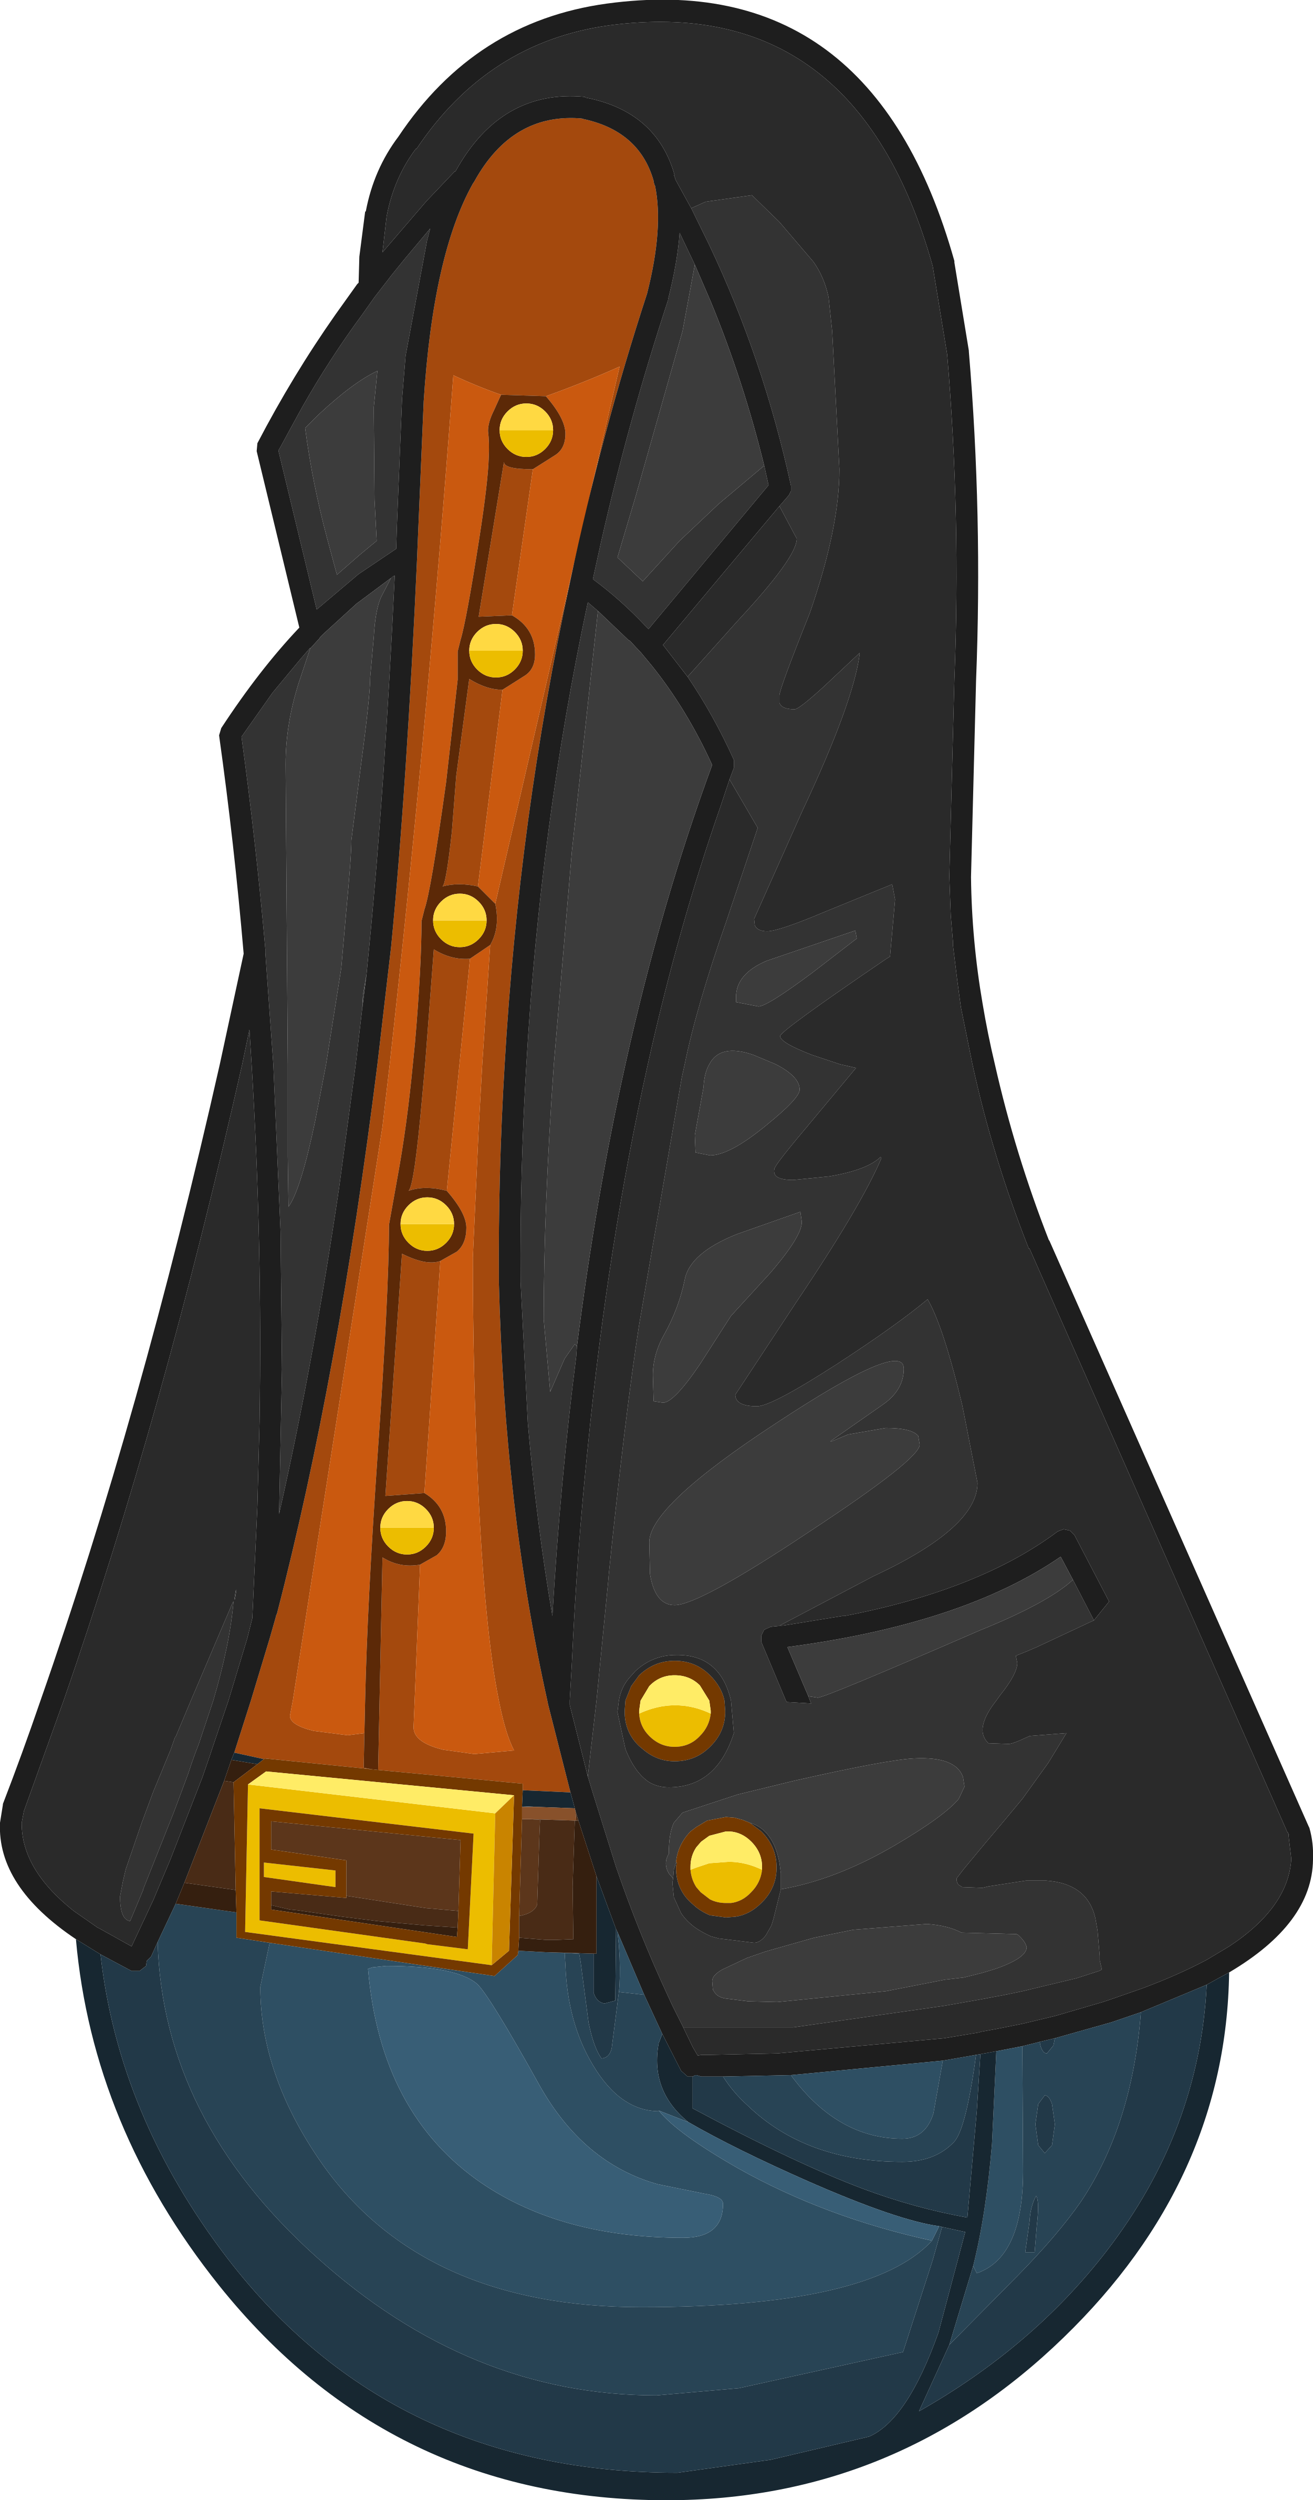 <?xml version="1.0" encoding="UTF-8" standalone="no"?>
<svg xmlns:ffdec="https://www.free-decompiler.com/flash" xmlns:xlink="http://www.w3.org/1999/xlink" ffdec:objectType="shape" height="172.9px" width="90.8px" xmlns="http://www.w3.org/2000/svg">
  <g transform="matrix(1.0, 0.0, 0.0, 1.0, 45.65, 133.85)">
    <path d="M-29.45 -12.65 L-28.3 -16.25 -27.0 -20.55 -26.6 -21.95 -26.55 -22.15 -26.5 -22.25 Q-22.25 -38.65 -19.55 -60.25 L-18.6 -68.4 Q-17.5 -79.75 -16.8 -95.4 L-16.8 -95.45 -16.35 -106.1 Q-15.7 -116.25 -12.95 -121.15 L-12.85 -121.3 Q-10.2 -126.1 -5.35 -125.65 L-5.45 -125.65 Q-1.45 -124.85 -0.45 -121.35 L-0.45 -121.3 -0.4 -121.1 -0.35 -121.0 Q0.25 -118.1 -0.9 -113.55 -4.05 -103.9 -6.2 -93.75 L-6.25 -93.5 Q-9.75 -77.4 -10.75 -60.25 -11.2 -52.8 -11.15 -45.2 L-11.15 -45.15 Q-10.75 -29.5 -7.8 -16.25 L-7.75 -16.0 -7.7 -15.8 -6.2 -9.9 -9.5 -10.05 -9.5 -10.5 -19.5 -11.45 -19.2 -26.15 Q-18.0 -25.4 -16.6 -25.65 L-17.05 -14.4 Q-17.05 -13.35 -15.0 -12.85 L-12.85 -12.55 -10.1 -12.8 Q-10.7 -13.95 -11.15 -16.25 -12.15 -21.15 -12.6 -31.35 -12.95 -39.0 -12.95 -46.9 L-12.55 -55.75 -12.3 -60.25 -11.75 -68.5 Q-11.05 -69.7 -11.4 -71.35 L-2.8 -108.5 Q-5.25 -107.4 -7.9 -106.45 L-11.0 -106.55 Q-12.7 -107.15 -14.3 -107.9 -16.1 -83.55 -18.7 -60.25 L-19.2 -55.95 -25.4 -16.25 -25.6 -15.2 Q-25.6 -14.55 -23.95 -14.15 L-21.6 -13.85 -20.45 -14.0 -20.5 -11.6 -19.95 -11.5 -27.35 -12.25 -27.4 -12.2 -29.45 -12.65 M-16.3 -30.6 L-19.0 -30.4 -17.85 -47.15 Q-16.15 -46.3 -15.2 -46.65 L-16.3 -30.6 M-14.75 -51.5 Q-16.25 -51.9 -17.4 -51.5 -17.0 -51.8 -16.45 -58.05 L-16.25 -60.25 -15.65 -68.2 Q-14.45 -67.45 -13.15 -67.55 L-14.75 -51.5 M-12.6 -72.55 Q-13.95 -72.85 -15.05 -72.55 -14.8 -72.7 -14.4 -76.35 L-14.1 -80.2 -13.2 -86.9 Q-12.0 -86.15 -10.9 -86.15 L-12.6 -72.55 M-10.25 -91.3 L-12.55 -91.2 -10.8 -101.9 Q-10.8 -101.4 -8.8 -101.4 L-10.25 -91.3" fill="#a4490d" fill-rule="evenodd" stroke="none"/>
    <path d="M-11.0 -106.55 L-11.5 -105.45 Q-11.9 -104.65 -11.9 -104.05 -11.8 -103.2 -11.85 -102.25 -11.9 -100.5 -12.5 -96.65 -13.4 -90.9 -13.8 -89.6 L-14.0 -88.8 -14.0 -86.85 -14.8 -79.75 Q-15.85 -72.2 -16.3 -70.95 L-16.5 -70.15 Q-16.5 -67.0 -16.95 -61.75 L-17.1 -60.25 Q-17.5 -56.05 -18.15 -52.5 L-18.75 -49.15 Q-18.75 -44.45 -19.55 -33.05 -20.25 -22.9 -20.4 -16.25 L-20.45 -14.0 -21.6 -13.85 -23.95 -14.15 Q-25.6 -14.55 -25.6 -15.2 L-25.4 -16.25 -19.2 -55.95 -18.7 -60.25 Q-16.1 -83.55 -14.3 -107.9 -12.7 -107.15 -11.0 -106.55 M-16.6 -25.65 L-15.45 -26.3 Q-14.8 -26.85 -14.8 -27.95 -14.8 -29.7 -16.3 -30.6 L-15.2 -46.65 -14.05 -47.3 Q-13.4 -47.85 -13.4 -48.95 -13.4 -49.95 -14.75 -51.5 L-13.15 -67.55 -11.75 -68.5 -12.3 -60.25 -12.55 -55.75 -12.95 -46.9 Q-12.95 -39.0 -12.6 -31.35 -12.15 -21.15 -11.15 -16.25 -10.7 -13.95 -10.1 -12.8 L-12.85 -12.55 -15.0 -12.85 Q-17.05 -13.35 -17.05 -14.4 L-16.6 -25.65 M-11.4 -71.35 L-12.6 -72.55 -10.9 -86.15 -9.4 -87.1 Q-8.65 -87.55 -8.65 -88.6 -8.65 -90.4 -10.25 -91.3 L-8.8 -101.4 -7.3 -102.35 Q-6.55 -102.8 -6.55 -103.85 -6.55 -104.9 -7.9 -106.45 -5.25 -107.4 -2.8 -108.5 L-11.4 -71.35" fill="#ca590f" fill-rule="evenodd" stroke="none"/>
    <path d="M-20.45 -14.0 L-20.4 -16.25 Q-20.25 -22.9 -19.55 -33.05 -18.75 -44.45 -18.75 -49.15 L-18.15 -52.5 Q-17.5 -56.05 -17.1 -60.25 L-16.95 -61.75 Q-16.5 -67.0 -16.5 -70.15 L-16.3 -70.95 Q-15.85 -72.2 -14.8 -79.75 L-14.0 -86.85 -14.0 -88.8 -13.8 -89.6 Q-13.4 -90.9 -12.5 -96.65 -11.9 -100.5 -11.85 -102.25 -11.8 -103.2 -11.9 -104.05 -11.9 -104.65 -11.5 -105.45 L-11.0 -106.55 -7.9 -106.45 Q-6.55 -104.9 -6.55 -103.85 -6.55 -102.8 -7.3 -102.35 L-8.8 -101.4 Q-10.8 -101.4 -10.8 -101.9 L-12.55 -91.2 -10.25 -91.3 Q-8.65 -90.4 -8.65 -88.6 -8.65 -87.55 -9.4 -87.1 L-10.9 -86.15 Q-12.0 -86.15 -13.2 -86.9 L-14.1 -80.2 -14.4 -76.35 Q-14.8 -72.7 -15.05 -72.55 -13.95 -72.85 -12.6 -72.55 L-11.4 -71.35 Q-11.05 -69.7 -11.75 -68.5 L-13.15 -67.55 Q-14.45 -67.45 -15.65 -68.2 L-16.25 -60.25 -16.45 -58.05 Q-17.0 -51.8 -17.4 -51.5 -16.25 -51.9 -14.75 -51.5 -13.4 -49.95 -13.4 -48.95 -13.4 -47.85 -14.05 -47.3 L-15.2 -46.65 Q-16.15 -46.3 -17.85 -47.15 L-19.0 -30.4 -16.3 -30.6 Q-14.8 -29.7 -14.8 -27.95 -14.8 -26.85 -15.45 -26.3 L-16.6 -25.65 Q-18.0 -25.4 -19.2 -26.15 L-19.5 -11.45 -19.95 -11.5 -20.5 -11.6 -20.45 -14.0 M-11.1 -104.1 Q-11.1 -103.35 -10.55 -102.8 -10.0 -102.25 -9.25 -102.25 -8.5 -102.25 -7.95 -102.8 -7.4 -103.35 -7.4 -104.1 -7.4 -104.85 -7.95 -105.4 -8.5 -105.95 -9.25 -105.95 -10.0 -105.95 -10.55 -105.4 -11.1 -104.85 -11.1 -104.1 M-9.5 -88.85 Q-9.5 -89.6 -10.05 -90.15 -10.6 -90.7 -11.35 -90.7 -12.1 -90.7 -12.65 -90.15 -13.2 -89.6 -13.2 -88.85 -13.2 -88.1 -12.65 -87.55 -12.1 -87.0 -11.35 -87.0 -10.6 -87.0 -10.05 -87.55 -9.5 -88.1 -9.5 -88.85 M-12.0 -70.2 Q-12.0 -70.95 -12.55 -71.5 -13.1 -72.05 -13.85 -72.05 -14.6 -72.05 -15.15 -71.5 -15.7 -70.95 -15.7 -70.2 -15.7 -69.45 -15.15 -68.9 -14.6 -68.35 -13.85 -68.35 -13.1 -68.35 -12.55 -68.9 -12.0 -69.45 -12.0 -70.2 M-14.25 -49.2 Q-14.25 -49.95 -14.8 -50.5 -15.35 -51.05 -16.1 -51.05 -16.85 -51.05 -17.4 -50.5 -17.95 -49.95 -17.95 -49.2 -17.95 -48.45 -17.4 -47.9 -16.85 -47.35 -16.1 -47.35 -15.35 -47.35 -14.8 -47.9 -14.25 -48.45 -14.25 -49.2 M-15.65 -28.2 Q-15.65 -28.95 -16.2 -29.5 -16.75 -30.05 -17.5 -30.05 -18.25 -30.05 -18.8 -29.5 -19.35 -28.95 -19.35 -28.2 -19.35 -27.45 -18.8 -26.9 -18.25 -26.35 -17.5 -26.35 -16.75 -26.35 -16.2 -26.9 -15.65 -27.45 -15.65 -28.2" fill="#5c2907" fill-rule="evenodd" stroke="none"/>
    <path d="M3.5 -15.35 Q3.4 -14.45 2.75 -13.8 2.05 -13.05 1.0 -13.05 0.0 -13.05 -0.75 -13.8 -1.4 -14.45 -1.45 -15.35 1.05 -16.5 3.5 -15.35 M7.05 -4.55 Q6.95 -3.65 6.3 -3.0 5.7 -2.35 4.9 -2.25 L4.55 -2.25 Q3.95 -2.25 3.45 -2.5 L2.8 -3.0 2.5 -3.35 Q2.15 -3.9 2.1 -4.55 L2.5 -4.7 3.4 -5.0 4.75 -5.1 Q5.9 -5.1 7.05 -4.55 M-7.4 -104.1 Q-7.4 -103.35 -7.95 -102.8 -8.5 -102.25 -9.25 -102.25 -10.0 -102.25 -10.55 -102.8 -11.1 -103.35 -11.1 -104.1 L-7.4 -104.1 M-9.5 -88.85 Q-9.5 -88.1 -10.05 -87.55 -10.6 -87.0 -11.35 -87.0 -12.1 -87.0 -12.65 -87.55 -13.2 -88.1 -13.2 -88.85 L-9.5 -88.85 M-15.7 -70.2 L-12.0 -70.2 Q-12.0 -69.45 -12.55 -68.9 -13.1 -68.35 -13.85 -68.35 -14.6 -68.35 -15.15 -68.9 -15.7 -69.45 -15.7 -70.2 M-17.95 -49.2 L-14.25 -49.2 Q-14.25 -48.45 -14.8 -47.9 -15.35 -47.35 -16.1 -47.35 -16.85 -47.35 -17.4 -47.9 -17.95 -48.45 -17.95 -49.2 M-15.65 -28.2 Q-15.65 -27.45 -16.2 -26.9 -16.75 -26.35 -17.5 -26.35 -18.25 -26.35 -18.8 -26.9 -19.35 -27.45 -19.35 -28.2 L-15.65 -28.2 M-11.65 2.05 L-28.7 -0.25 -28.5 -10.45 -11.4 -8.45 -11.65 2.05 M-22.45 -3.35 L-27.4 -4.05 -27.4 -5.05 -22.45 -4.5 -22.45 -3.35 M-27.7 -8.8 L-27.7 -1.05 -16.25 0.55 -16.1 0.6 -13.3 0.95 -12.9 -7.05 -27.7 -8.8" fill="#ecbd00" fill-rule="evenodd" stroke="none"/>
    <path d="M-11.1 -104.1 Q-11.1 -104.85 -10.55 -105.4 -10.0 -105.95 -9.25 -105.95 -8.5 -105.95 -7.95 -105.4 -7.4 -104.85 -7.4 -104.1 L-11.1 -104.1 M-13.2 -88.85 Q-13.2 -89.6 -12.65 -90.15 -12.1 -90.7 -11.35 -90.7 -10.6 -90.7 -10.05 -90.15 -9.5 -89.6 -9.5 -88.85 L-13.2 -88.85 M-15.7 -70.2 Q-15.7 -70.95 -15.15 -71.5 -14.6 -72.05 -13.85 -72.05 -13.1 -72.05 -12.55 -71.5 -12.0 -70.95 -12.0 -70.2 L-15.7 -70.2 M-17.95 -49.2 Q-17.95 -49.95 -17.4 -50.5 -16.85 -51.05 -16.1 -51.05 -15.35 -51.05 -14.8 -50.5 -14.25 -49.95 -14.25 -49.2 L-17.95 -49.2 M-19.35 -28.2 Q-19.35 -28.95 -18.8 -29.5 -18.25 -30.05 -17.5 -30.05 -16.75 -30.05 -16.2 -29.5 -15.65 -28.95 -15.65 -28.2 L-19.35 -28.2" fill="#ffd942" fill-rule="evenodd" stroke="none"/>
    <path d="M2.15 -119.45 L3.15 -119.9 6.35 -120.35 8.25 -118.5 10.6 -115.75 Q11.35 -114.7 11.65 -113.3 L11.9 -110.95 12.4 -101.4 Q12.4 -97.35 10.35 -91.45 8.25 -86.2 8.25 -85.75 L8.25 -85.25 Q8.4 -84.8 9.3 -84.8 9.6 -84.8 11.3 -86.35 L13.8 -88.7 13.8 -88.6 Q13.35 -85.25 9.85 -77.8 L6.5 -70.3 6.55 -69.85 Q6.75 -69.45 7.4 -69.45 8.2 -69.45 11.4 -70.8 L16.05 -72.7 16.25 -71.65 15.9 -67.7 15.65 -67.55 Q8.3 -62.55 8.3 -62.2 8.3 -61.75 10.5 -60.9 L12.45 -60.25 13.55 -60.0 10.05 -55.8 Q7.9 -53.25 7.9 -53.0 7.85 -52.8 7.95 -52.6 8.2 -52.25 9.2 -52.25 L11.7 -52.5 Q14.35 -52.95 15.25 -53.85 L15.3 -53.75 Q13.9 -50.45 9.35 -43.7 L5.2 -37.4 Q5.2 -36.6 6.7 -36.6 7.7 -36.6 12.2 -39.5 16.35 -42.2 18.5 -44.0 19.6 -42.1 20.9 -36.65 L21.95 -31.3 Q21.95 -28.2 14.75 -24.85 L8.2 -21.4 8.6 -21.45 7.65 -21.35 7.2 -21.15 7.0 -20.75 7.0 -20.3 8.7 -16.25 8.75 -16.15 10.45 -16.05 10.4 -16.15 10.25 -16.55 10.9 -16.45 Q11.4 -16.45 22.1 -21.1 26.8 -23.0 28.55 -24.6 L30.0 -21.8 26.05 -19.95 25.35 -19.65 24.6 -19.35 24.7 -18.85 Q24.7 -18.1 23.5 -16.6 L23.25 -16.25 Q22.3 -15.05 22.3 -14.2 22.3 -13.7 22.7 -13.3 L24.1 -13.25 Q24.4 -13.25 25.55 -13.8 L28.1 -14.0 26.85 -11.95 25.05 -9.45 23.55 -7.65 22.45 -6.35 21.0 -4.6 20.5 -3.95 Q20.5 -3.65 20.65 -3.5 L20.9 -3.35 22.3 -3.3 22.7 -3.4 25.3 -3.8 26.7 -3.8 Q29.55 -3.6 30.1 -1.2 L30.25 -0.35 30.4 1.4 30.4 1.55 30.4 1.65 30.4 1.7 30.55 2.35 30.35 2.45 28.8 2.95 25.05 3.85 23.6 4.15 23.3 4.2 22.25 4.4 19.7 4.85 9.2 6.35 1.6 6.35 0.85 4.85 0.55 4.2 Q-1.45 -0.1 -3.05 -4.75 L-4.65 -9.85 -5.0 -11.0 -4.4 -16.25 -3.6 -24.4 -3.55 -25.0 Q-2.4 -36.15 -1.45 -42.25 L1.5 -59.35 1.7 -60.25 Q2.5 -64.2 4.6 -70.2 L6.75 -76.6 4.8 -79.95 5.1 -80.75 5.1 -81.3 Q3.7 -84.4 1.9 -87.05 L5.3 -90.85 Q9.45 -95.3 9.45 -96.6 L8.25 -98.85 8.9 -99.6 9.05 -99.9 9.05 -100.25 Q7.15 -109.0 3.4 -116.9 L2.15 -119.45 M7.2 -101.65 L7.5 -100.3 -0.8 -90.35 -1.05 -90.6 Q-2.75 -92.4 -4.65 -93.8 L-4.1 -96.3 Q-2.15 -104.9 0.55 -113.1 L0.55 -113.15 Q1.2 -115.7 1.35 -117.75 L2.4 -115.55 1.55 -110.95 -1.7 -99.5 -2.95 -95.3 -1.2 -93.65 1.35 -96.45 4.05 -99.0 7.2 -101.65 M16.85 -39.2 Q16.85 -41.25 8.05 -35.45 -0.75 -29.7 -0.75 -27.2 L-0.7 -25.0 Q-0.35 -22.85 1.0 -22.85 2.7 -22.85 10.35 -27.95 17.95 -32.95 17.95 -33.95 L17.85 -34.55 Q17.4 -35.1 15.6 -35.1 L13.0 -34.65 11.8 -34.15 11.8 -34.2 15.45 -36.75 Q16.85 -37.75 16.85 -39.2 M9.7 -50.05 L5.3 -48.5 Q2.05 -47.2 1.7 -45.35 1.3 -43.4 0.3 -41.6 -0.5 -40.2 -0.5 -38.75 L-0.45 -36.95 0.2 -36.85 Q0.95 -36.85 2.75 -39.5 L4.9 -42.85 7.6 -45.8 Q9.8 -48.35 9.8 -49.35 L9.7 -50.05 M9.65 -58.5 Q9.65 -59.4 8.0 -60.25 L6.45 -60.9 Q4.15 -61.7 3.4 -60.25 3.05 -59.65 3.0 -58.65 L2.7 -57.0 2.4 -55.35 2.45 -54.15 3.45 -53.95 Q4.8 -53.95 7.3 -56.0 9.65 -57.9 9.65 -58.5 M13.5 -69.5 L7.35 -67.4 Q5.25 -66.5 5.25 -64.9 L5.25 -64.55 6.8 -64.25 Q7.4 -64.25 10.55 -66.6 L13.6 -68.95 13.5 -69.5 M5.1 -14.0 L4.9 -16.25 Q4.15 -19.45 1.1 -19.4 -0.5 -19.4 -1.7 -18.3 L-2.15 -17.8 Q-2.7 -17.15 -2.85 -16.25 L-2.95 -15.45 -2.4 -12.9 Q-1.75 -11.25 -0.75 -10.6 -0.15 -10.25 0.6 -10.25 3.9 -10.25 5.1 -14.0 M8.35 -3.2 Q12.15 -3.85 16.25 -6.25 19.65 -8.25 20.65 -9.45 L21.05 -10.3 20.95 -10.95 Q20.45 -12.4 17.55 -12.25 15.65 -12.15 9.25 -10.7 L5.35 -9.75 1.55 -8.5 0.95 -7.8 Q0.6 -7.05 0.6 -5.7 L0.6 -5.65 Q0.2 -5.0 0.6 -4.3 L0.9 -3.95 0.85 -3.65 0.95 -2.65 1.45 -1.55 Q1.85 -0.95 2.5 -0.5 2.95 -0.2 3.5 0.05 L4.05 0.2 6.5 0.5 Q6.9 0.5 7.3 0.0 L7.7 -0.7 7.85 -1.2 8.35 -3.2 M20.85 -0.2 Q19.9 -0.7 18.45 -0.8 L13.35 -0.4 10.65 0.15 7.3 1.1 6.0 1.55 4.3 2.35 Q3.6 2.75 3.6 3.15 L3.65 3.75 3.75 3.9 Q3.95 4.25 4.5 4.35 L6.1 4.55 8.1 4.6 15.6 3.85 19.7 3.05 21.0 2.9 22.2 2.6 22.55 2.5 23.2 2.3 Q25.35 1.55 25.35 0.8 25.25 0.4 24.75 -0.05 L24.65 -0.1 20.85 -0.2 M-26.4 -102.7 L-26.25 -102.95 -25.6 -104.15 -24.75 -105.7 Q-22.85 -109.05 -20.6 -112.1 L-19.75 -113.3 -18.55 -114.85 -17.7 -115.9 -15.9 -118.05 -16.05 -117.45 -16.1 -117.3 -17.6 -109.25 -17.85 -106.2 -17.85 -106.15 -18.2 -97.5 -18.25 -95.9 -20.85 -94.15 -23.75 -91.7 -26.4 -102.7 M-23.05 -96.7 L-22.35 -94.1 -20.75 -95.5 -19.6 -96.45 -19.75 -99.3 -19.8 -105.25 -19.8 -105.7 -19.55 -108.2 Q-21.25 -107.4 -23.65 -105.15 L-24.55 -104.25 Q-24.05 -100.45 -23.05 -96.7 M-5.75 -40.75 L-5.8 -40.05 Q-6.9 -31.45 -7.45 -22.1 -8.55 -28.55 -9.15 -35.45 L-9.65 -45.2 Q-9.7 -52.85 -9.25 -60.25 -8.3 -76.7 -5.0 -92.2 L-4.3 -91.6 -6.1 -75.0 -7.35 -60.25 Q-8.05 -50.3 -8.05 -42.6 L-7.6 -37.6 -6.6 -39.9 -5.9 -40.9 -5.75 -40.75 M-24.2 -89.0 L-25.0 -86.6 Q-25.9 -83.75 -25.9 -81.0 L-25.75 -60.25 -25.75 -53.9 -25.7 -50.4 Q-24.85 -51.55 -23.85 -56.35 L-23.1 -60.25 -22.05 -66.9 -21.7 -70.9 Q-21.35 -74.6 -21.35 -75.75 L-20.7 -80.85 Q-20.05 -85.7 -20.05 -87.0 L-19.8 -89.8 Q-19.7 -91.65 -19.3 -92.55 L-18.6 -93.9 -18.45 -94.0 -18.35 -94.05 Q-19.05 -79.35 -20.1 -68.55 L-20.3 -66.5 -20.55 -65.05 -20.6 -64.1 -21.05 -60.25 -22.2 -51.7 Q-24.0 -39.5 -26.35 -29.15 L-26.15 -39.15 -26.25 -48.7 -26.75 -60.25 -27.3 -67.95 -27.3 -68.2 Q-27.95 -75.6 -28.95 -82.9 L-26.8 -85.95 -24.85 -88.3 -24.2 -89.05 -24.2 -89.0 M-29.55 -23.05 L-29.5 -23.1 Q-29.75 -20.15 -30.9 -16.25 L-31.9 -13.25 -32.15 -12.6 -32.4 -11.9 -32.65 -11.15 -33.6 -8.6 -35.45 -3.95 -35.75 -3.2 -35.75 -3.15 -36.65 -1.0 Q-37.35 -1.1 -37.35 -2.7 L-37.15 -3.75 -36.95 -4.6 -35.85 -7.8 -35.05 -9.95 -33.85 -12.85 -33.55 -13.7 -33.5 -13.75 -32.45 -16.25 -29.55 -23.05 M-29.35 -23.85 L-29.3 -23.9 -29.4 -23.25 -29.45 -23.25 -29.35 -23.85" fill="#333333" fill-rule="evenodd" stroke="none"/>
    <path d="M2.15 -119.45 L3.4 -116.9 Q7.15 -109.0 9.05 -100.25 L9.05 -99.9 8.9 -99.6 8.25 -98.85 0.2 -89.25 1.9 -87.05 Q3.7 -84.4 5.1 -81.3 L5.1 -80.75 4.8 -79.95 4.2 -78.15 Q1.25 -69.7 -0.85 -60.25 -3.6 -47.9 -5.0 -33.8 -5.75 -26.6 -6.1 -18.9 L-6.25 -16.25 -6.25 -16.0 -6.25 -15.95 -5.0 -11.0 -4.65 -9.85 -3.05 -4.75 Q-1.45 -0.1 0.55 4.2 L0.85 4.85 1.6 6.35 2.25 7.7 2.6 8.3 2.85 8.25 3.5 8.25 8.1 8.15 19.65 7.1 22.05 6.7 22.2 6.65 23.3 6.45 25.05 6.1 26.1 5.85 27.35 5.55 30.6 4.6 30.75 4.55 31.2 4.4 33.35 3.65 Q35.9 2.7 37.85 1.65 L39.35 0.75 Q43.45 -1.95 43.65 -5.3 L43.45 -7.0 43.5 -6.95 43.4 -7.15 43.4 -7.1 25.55 -47.5 25.5 -47.5 Q23.0 -53.8 21.6 -60.25 L20.8 -64.2 20.55 -66.05 20.25 -68.5 20.25 -68.75 20.1 -70.55 20.0 -73.25 20.35 -86.85 Q20.8 -98.15 19.85 -109.35 L18.85 -115.45 Q13.55 -134.35 -3.5 -132.1 -11.9 -130.95 -16.85 -123.55 L-16.9 -123.55 Q-18.4 -121.55 -18.9 -118.95 L-18.9 -119.0 -19.2 -116.4 -16.15 -119.95 -14.2 -122.0 -14.15 -122.0 Q-11.0 -127.7 -5.2 -127.15 L-5.15 -127.1 Q-0.25 -126.15 1.0 -121.75 L0.95 -121.75 1.05 -121.5 1.05 -121.45 1.35 -120.9 2.15 -119.45 M30.0 -21.8 L28.55 -24.6 27.7 -26.2 Q20.95 -21.55 8.8 -19.95 L10.25 -16.55 10.4 -16.15 10.45 -16.05 8.75 -16.15 8.7 -16.25 7.0 -20.3 7.0 -20.75 7.2 -21.15 7.65 -21.35 8.6 -21.45 12.6 -22.1 12.75 -22.1 Q22.1 -23.9 27.5 -27.95 L27.9 -28.1 28.35 -28.0 28.65 -27.7 31.05 -23.1 30.0 -21.8 M7.2 -101.65 Q5.75 -107.55 3.5 -113.0 L2.4 -115.55 1.35 -117.75 Q1.2 -115.7 0.55 -113.15 L0.55 -113.1 Q-2.15 -104.9 -4.1 -96.3 L-4.65 -93.8 Q-2.75 -92.4 -1.05 -90.6 L-0.8 -90.35 7.5 -100.3 7.2 -101.65 M-40.4 0.25 Q-45.85 -3.4 -45.65 -7.8 L-45.45 -9.05 -45.45 -9.1 Q-44.1 -12.6 -42.85 -16.25 -35.9 -36.1 -30.45 -60.25 L-28.8 -67.9 Q-29.45 -75.5 -30.5 -83.0 L-30.35 -83.5 Q-27.7 -87.55 -24.95 -90.45 L-27.9 -102.65 -27.85 -103.2 Q-25.4 -107.9 -22.45 -112.1 L-20.95 -114.2 -20.85 -114.3 -20.8 -116.1 -20.4 -119.2 -20.35 -119.25 Q-19.8 -122.15 -18.1 -124.4 -12.8 -132.35 -3.7 -133.6 14.65 -136.1 20.35 -115.8 L20.35 -115.7 21.35 -109.6 21.35 -109.55 Q22.3 -98.2 21.85 -86.8 L21.5 -73.2 Q21.55 -68.8 22.3 -64.45 22.65 -62.35 23.15 -60.25 24.55 -54.05 26.9 -48.05 L26.9 -48.1 44.85 -7.55 44.9 -7.45 Q45.2 -6.4 45.15 -5.25 45.1 -0.85 39.35 2.55 38.6 2.95 37.8 3.4 L33.25 5.3 31.2 6.0 27.3 7.1 26.25 7.35 25.05 7.65 23.25 8.0 22.15 8.2 21.85 8.25 19.55 8.65 9.05 9.65 4.35 9.75 2.85 9.75 2.5 9.65 2.45 9.65 2.25 9.75 1.9 9.75 1.45 9.35 0.15 6.8 -1.1 4.1 -2.95 -0.25 -3.05 -0.45 -4.4 -4.1 -5.65 -7.95 -5.85 -8.6 -5.9 -8.8 -6.2 -9.9 -7.7 -15.8 -7.75 -16.0 -7.8 -16.25 Q-10.75 -29.5 -11.15 -45.15 L-11.15 -45.2 Q-11.2 -52.8 -10.75 -60.25 -9.75 -77.4 -6.25 -93.5 L-6.2 -93.75 Q-4.05 -103.9 -0.9 -113.55 0.25 -118.1 -0.35 -121.0 L-0.4 -121.1 -0.45 -121.3 -0.45 -121.35 Q-1.45 -124.85 -5.45 -125.65 L-5.35 -125.65 Q-10.2 -126.1 -12.85 -121.3 L-12.95 -121.15 Q-15.7 -116.25 -16.35 -106.1 L-16.8 -95.45 -16.8 -95.4 Q-17.5 -79.75 -18.6 -68.4 L-19.55 -60.25 Q-22.25 -38.65 -26.5 -22.25 L-26.55 -22.15 -26.6 -21.95 -27.0 -20.55 -28.3 -16.25 -29.45 -12.65 -29.65 -12.15 -30.15 -10.7 -32.9 -3.65 -33.5 -2.2 -34.75 0.45 -35.2 1.45 -35.5 1.75 -35.55 2.1 -36.0 2.45 -36.55 2.45 -38.7 1.3 -40.4 0.25 M-26.4 -102.7 L-23.75 -91.7 -20.85 -94.15 -18.25 -95.9 -18.2 -97.5 -17.85 -106.15 -17.85 -106.2 -17.6 -109.25 -16.1 -117.3 -16.05 -117.45 -15.9 -118.05 -17.7 -115.9 -18.55 -114.85 -19.75 -113.3 -20.6 -112.1 Q-22.85 -109.05 -24.75 -105.7 L-25.6 -104.15 -26.25 -102.95 -26.4 -102.7 M-5.75 -40.75 Q-4.45 -51.0 -2.4 -60.25 0.05 -71.3 3.6 -80.95 1.85 -84.8 -0.6 -87.85 L-1.35 -88.75 -1.45 -88.85 -2.1 -89.55 -2.15 -89.55 -4.3 -91.6 -5.0 -92.2 Q-8.3 -76.7 -9.25 -60.25 -9.7 -52.85 -9.65 -45.2 L-9.15 -35.45 Q-8.55 -28.55 -7.45 -22.1 -6.9 -31.45 -5.8 -40.05 L-5.75 -40.75 M-24.2 -89.0 L-24.2 -89.05 -24.85 -88.3 -26.8 -85.95 -28.95 -82.9 Q-27.95 -75.6 -27.3 -68.2 L-27.3 -67.95 -26.75 -60.25 -26.25 -48.7 -26.15 -39.15 -26.35 -29.15 Q-24.0 -39.5 -22.2 -51.7 L-21.05 -60.25 -20.6 -64.1 -20.3 -66.5 -20.1 -68.55 Q-19.05 -79.35 -18.35 -94.05 L-18.45 -94.0 -21.0 -92.1 -23.3 -90.0 -23.45 -89.85 -23.5 -89.8 -23.6 -89.65 -23.7 -89.55 -24.2 -89.0 M-44.15 -7.8 L-44.15 -7.75 Q-44.15 -4.55 -40.55 -1.7 L-38.9 -0.55 -38.7 -0.45 -36.55 0.75 -35.05 -2.45 -33.85 -5.3 -31.65 -10.95 -31.15 -12.4 -30.95 -13.0 -29.85 -16.25 -28.55 -20.55 -28.2 -21.95 -27.85 -29.7 -27.7 -35.55 -27.7 -35.6 Q-27.5 -48.0 -28.25 -60.25 L-28.4 -62.65 -28.9 -60.25 Q-34.35 -36.1 -41.25 -16.25 L-44.0 -8.6 -44.15 -7.8" fill="#1e1e1e" fill-rule="evenodd" stroke="none"/>
    <path d="M28.55 -24.6 Q26.8 -23.0 22.1 -21.1 11.4 -16.45 10.9 -16.45 L10.25 -16.55 8.8 -19.95 Q20.95 -21.55 27.7 -26.2 L28.55 -24.6 M2.4 -115.55 L3.5 -113.0 Q5.75 -107.55 7.2 -101.65 L4.05 -99.0 1.35 -96.45 -1.2 -93.65 -2.95 -95.3 -1.7 -99.5 1.55 -110.95 2.4 -115.55 M13.5 -69.5 L13.6 -68.95 10.55 -66.6 Q7.4 -64.25 6.8 -64.25 L5.25 -64.55 5.25 -64.9 Q5.25 -66.5 7.35 -67.4 L13.5 -69.5 M9.65 -58.5 Q9.65 -57.9 7.3 -56.0 4.8 -53.95 3.45 -53.95 L2.45 -54.15 2.4 -55.35 2.7 -57.0 3.0 -58.65 Q3.05 -59.65 3.4 -60.25 4.15 -61.7 6.45 -60.9 L8.0 -60.25 Q9.65 -59.4 9.65 -58.5 M9.7 -50.05 L9.8 -49.35 Q9.8 -48.35 7.6 -45.8 L4.9 -42.85 2.75 -39.5 Q0.95 -36.85 0.2 -36.85 L-0.45 -36.95 -0.5 -38.75 Q-0.5 -40.2 0.3 -41.6 1.3 -43.4 1.7 -45.35 2.05 -47.2 5.3 -48.5 L9.7 -50.05 M16.85 -39.2 Q16.85 -37.75 15.45 -36.75 L11.8 -34.2 11.8 -34.15 13.0 -34.65 15.6 -35.1 Q17.4 -35.1 17.85 -34.55 L17.95 -33.95 Q17.95 -32.95 10.35 -27.95 2.7 -22.85 1.0 -22.85 -0.35 -22.85 -0.7 -25.0 L-0.75 -27.2 Q-0.75 -29.7 8.05 -35.45 16.85 -41.25 16.85 -39.2 M6.2 -7.8 L5.7 -8.0 5.15 -8.15 4.55 -8.2 3.25 -7.95 2.5 -7.5 2.1 -7.2 Q1.2 -6.25 1.1 -5.05 L1.05 -4.9 0.95 -4.55 0.9 -3.95 0.6 -4.3 Q0.2 -5.0 0.6 -5.65 L0.6 -5.7 Q0.6 -7.05 0.95 -7.8 L1.55 -8.5 5.35 -9.75 9.25 -10.7 Q15.65 -12.15 17.55 -12.25 20.45 -12.4 20.95 -10.95 L21.05 -10.3 20.65 -9.45 Q19.65 -8.25 16.25 -6.25 12.15 -3.85 8.35 -3.2 L8.35 -3.35 8.35 -3.45 8.35 -4.3 8.25 -5.05 Q7.8 -7.35 6.2 -7.8 M20.85 -0.2 L24.65 -0.1 24.75 -0.05 Q25.25 0.4 25.35 0.8 25.35 1.55 23.2 2.3 L22.55 2.5 22.2 2.6 21.0 2.9 19.7 3.05 15.6 3.85 8.1 4.6 6.1 4.55 4.5 4.35 Q3.95 4.25 3.75 3.9 L3.65 3.75 3.6 3.15 Q3.6 2.75 4.3 2.35 L6.0 1.55 7.3 1.1 10.65 0.15 13.35 -0.4 18.45 -0.8 Q19.9 -0.7 20.85 -0.2 M-23.05 -96.7 Q-24.05 -100.45 -24.55 -104.25 L-23.65 -105.15 Q-21.25 -107.4 -19.55 -108.2 L-19.8 -105.7 -19.8 -105.25 -19.75 -99.3 -19.6 -96.45 -20.75 -95.5 -22.35 -94.1 -23.05 -96.7 M-4.3 -91.6 L-2.15 -89.55 -2.1 -89.55 -1.45 -88.85 -1.35 -88.75 -0.6 -87.85 Q1.85 -84.8 3.6 -80.95 0.05 -71.3 -2.4 -60.25 -4.45 -51.0 -5.75 -40.75 L-5.9 -40.9 -6.6 -39.9 -7.6 -37.6 -8.05 -42.6 Q-8.05 -50.3 -7.35 -60.25 L-6.1 -75.0 -4.3 -91.6 M-18.45 -94.0 L-18.6 -93.9 -19.3 -92.55 Q-19.7 -91.65 -19.8 -89.8 L-20.05 -87.0 Q-20.05 -85.7 -20.7 -80.85 L-21.35 -75.75 Q-21.35 -74.6 -21.7 -70.9 L-22.05 -66.9 -23.1 -60.25 -23.85 -56.35 Q-24.85 -51.55 -25.7 -50.4 L-25.75 -53.9 -25.75 -60.25 -25.9 -81.0 Q-25.9 -83.75 -25.0 -86.6 L-24.2 -89.0 -23.7 -89.55 -23.6 -89.65 -23.5 -89.8 -23.45 -89.85 -23.3 -90.0 -21.0 -92.1 -18.45 -94.0 M-20.6 -64.1 L-20.55 -65.05 -20.3 -66.5 -20.6 -64.1" fill="#3c3c3c" fill-rule="evenodd" stroke="none"/>
    <path d="M-21.7 -2.75 L-21.7 -5.2 -26.9 -5.95 -26.9 -7.9 -13.8 -6.6 -13.95 -1.7 -16.2 -1.9 -18.8 -2.3 -21.7 -2.75 M-9.55 -8.05 L-9.0 -8.05 -8.3 -8.0 -8.35 -6.85 -8.5 -2.2 -8.5 -2.15 Q-8.7 -1.55 -9.75 -1.35 L-9.55 -8.05" fill="#5c361b" fill-rule="evenodd" stroke="none"/>
    <path d="M-2.95 -0.25 L-1.1 4.1 -2.85 3.9 Q-2.75 2.95 -2.8 1.55 L-2.85 0.7 -2.95 -0.25 M9.05 9.65 L19.55 8.65 18.9 12.3 Q18.35 14.05 16.75 14.05 12.35 14.05 9.15 9.8 L9.05 9.65 M23.25 8.0 L25.05 7.65 25.1 16.3 Q25.1 22.25 21.9 23.35 L21.65 22.85 Q22.55 19.25 22.95 14.4 L23.25 8.0 M3.05 17.85 L-0.15 17.2 Q-5.35 15.75 -8.4 10.25 -11.8 4.15 -12.65 3.35 -14.1 2.1 -18.95 2.1 L-19.9 2.2 -20.2 2.3 Q-19.35 12.35 -12.3 17.15 -6.75 20.9 1.6 20.9 4.35 20.9 4.35 18.55 4.35 18.05 3.05 17.85 M18.8 21.1 Q14.6 25.7 -1.3 25.7 -16.4 25.7 -23.4 15.75 -27.65 9.65 -27.65 3.55 L-27.0 0.5 -11.45 2.8 -9.85 1.35 -9.8 1.05 -7.95 1.15 -6.6 1.2 -6.55 2.05 Q-6.4 6.05 -4.65 8.95 -2.75 12.15 -0.05 12.15 1.2 13.7 5.4 16.1 11.45 19.5 18.8 21.1" fill="#2e4f63" fill-rule="evenodd" stroke="none"/>
    <path d="M-40.4 0.25 L-38.7 1.3 Q-37.45 12.5 -29.9 22.35 -18.5 37.15 1.2 37.15 L7.65 36.25 14.45 34.65 Q17.1 33.5 19.25 27.45 L21.1 20.5 19.5 20.15 19.3 20.1 Q16.4 19.7 10.25 17.0 5.15 14.75 1.95 12.9 -0.7 10.75 -0.1 7.45 L0.15 6.8 1.45 9.35 1.9 9.75 2.25 9.75 2.25 11.95 Q9.35 15.75 14.0 17.5 17.6 18.85 21.25 19.5 L21.9 12.15 22.15 8.2 23.25 8.0 22.95 14.4 Q22.55 19.25 21.65 22.85 L20.0 28.3 17.9 32.9 Q25.75 28.45 30.85 21.85 37.3 13.5 37.8 3.4 38.6 2.95 39.35 2.55 39.15 16.9 27.9 27.8 16.3 39.05 0.45 39.05 -18.6 39.05 -30.5 24.2 -39.25 13.25 -40.4 0.25 M-29.65 -12.15 L-29.45 -12.65 -27.4 -12.2 -27.85 -11.85 -29.65 -12.15 M-6.2 -9.9 L-5.9 -8.8 -8.6 -8.9 -9.55 -8.95 -9.5 -10.05 -6.2 -9.9 M-4.4 -4.1 L-3.05 -0.45 -3.1 4.5 -3.85 4.7 Q-4.4 4.6 -4.6 3.95 L-4.6 1.25 -4.4 1.25 -4.4 -4.1" fill="#172731" fill-rule="evenodd" stroke="none"/>
    <path d="M-38.7 1.3 L-36.55 2.45 -36.0 2.45 -35.55 2.1 -35.5 1.75 -35.2 1.45 -34.75 0.45 Q-34.4 12.65 -23.8 22.2 -13.2 31.8 -0.25 31.8 L5.45 31.3 16.8 28.8 18.85 22.45 19.5 20.15 21.1 20.5 19.25 27.45 Q17.1 33.5 14.45 34.65 L7.65 36.25 1.2 37.15 Q-18.5 37.15 -29.9 22.35 -37.45 12.5 -38.7 1.3 M-3.05 -0.45 L-2.95 -0.25 -2.85 0.7 -2.8 1.55 Q-2.75 2.95 -2.85 3.9 L-3.35 7.8 Q-3.5 8.45 -4.05 8.5 -4.6 7.75 -4.95 6.0 L-5.5 1.8 -5.6 1.25 -6.6 1.2 -7.95 1.15 -4.6 1.25 -4.6 3.95 Q-4.4 4.6 -3.85 4.7 L-3.1 4.5 -3.05 -0.45 M2.25 9.75 L2.45 9.65 2.5 9.65 2.85 9.75 4.35 9.75 Q5.05 10.85 6.05 11.75 10.1 15.65 16.75 15.65 19.0 15.65 20.3 14.3 21.15 13.45 21.85 8.25 L22.15 8.2 21.9 12.15 21.25 19.5 Q17.6 18.85 14.0 17.5 9.35 15.75 2.25 11.95 L2.25 9.75 M26.25 7.35 L27.3 7.1 27.2 7.6 26.75 8.15 Q26.45 8.15 26.3 7.6 L26.25 7.35 M33.25 5.3 L37.8 3.4 Q37.3 13.5 30.85 21.85 25.75 28.45 17.9 32.9 L20.0 28.3 24.75 23.5 Q27.5 20.7 29.1 18.4 32.65 13.1 33.25 5.3 M27.1 11.65 L27.3 13.05 27.1 14.5 26.6 15.05 26.15 14.5 25.95 13.05 26.15 11.65 26.6 11.05 Q26.9 11.05 27.1 11.65 M25.55 19.75 Q25.6 18.75 26.0 18.0 26.25 18.35 26.05 20.05 L25.9 21.9 25.25 21.9 25.55 19.75 M-9.55 -8.9 L-9.55 -8.95 -8.6 -8.9 -9.55 -8.9" fill="#223948" fill-rule="evenodd" stroke="none"/>
    <path d="M-34.75 0.45 L-33.5 -2.2 -29.3 -1.6 -29.3 0.15 -27.0 0.5 -27.65 3.55 Q-27.65 9.65 -23.4 15.75 -16.4 25.7 -1.3 25.7 14.6 25.7 18.8 21.1 L19.3 20.1 19.5 20.15 18.85 22.45 16.8 28.8 5.45 31.3 -0.25 31.8 Q-13.2 31.8 -23.8 22.2 -34.4 12.65 -34.75 0.45 M-1.1 4.1 L0.15 6.8 -0.1 7.45 Q-0.7 10.75 1.95 12.9 L-0.1 12.1 -0.05 12.15 Q-2.75 12.15 -4.65 8.95 -6.4 6.05 -6.55 2.05 L-6.6 1.2 -5.6 1.25 -5.5 1.8 -4.95 6.0 Q-4.6 7.75 -4.05 8.5 -3.5 8.45 -3.35 7.8 L-2.85 3.9 -1.1 4.1 M4.35 9.75 L9.05 9.65 9.15 9.8 Q12.35 14.05 16.75 14.05 18.35 14.05 18.9 12.3 L19.55 8.65 21.85 8.25 Q21.15 13.45 20.3 14.3 19.0 15.65 16.75 15.65 10.1 15.65 6.05 11.75 5.05 10.85 4.35 9.75 M25.05 7.65 L26.25 7.35 26.3 7.6 Q26.45 8.15 26.75 8.15 L27.2 7.6 27.3 7.1 31.2 6.0 33.25 5.3 Q32.65 13.1 29.1 18.4 27.5 20.7 24.75 23.5 L20.0 28.3 21.65 22.85 21.9 23.35 Q25.1 22.25 25.1 16.3 L25.05 7.65 M27.1 11.65 Q26.9 11.05 26.6 11.05 L26.15 11.65 25.95 13.05 26.15 14.5 26.6 15.05 27.1 14.5 27.3 13.05 27.1 11.65 M25.55 19.75 L25.25 21.9 25.9 21.9 26.05 20.05 Q26.25 18.35 26.0 18.0 25.6 18.75 25.55 19.75" fill="#284455" fill-rule="evenodd" stroke="none"/>
    <path d="M3.05 17.85 Q4.35 18.05 4.35 18.55 4.35 20.9 1.6 20.9 -6.75 20.9 -12.3 17.15 -19.35 12.35 -20.2 2.3 L-19.9 2.2 -18.95 2.1 Q-14.1 2.1 -12.65 3.35 -11.8 4.15 -8.4 10.25 -5.35 15.75 -0.15 17.2 L3.05 17.85 M19.3 20.1 L18.8 21.1 Q11.45 19.5 5.4 16.1 1.2 13.7 -0.05 12.15 L-0.1 12.1 1.95 12.9 Q5.15 14.75 10.25 17.0 16.4 19.7 19.3 20.1" fill="#385e76" fill-rule="evenodd" stroke="none"/>
    <path d="M-5.9 -8.8 L-5.85 -8.6 -5.8 -7.95 -5.9 -7.95 -9.0 -8.05 -9.55 -8.05 -9.55 -8.9 -8.6 -8.9 -5.9 -8.8" fill="#88512b" fill-rule="evenodd" stroke="none"/>
    <path d="M-32.9 -3.65 L-30.15 -10.7 -29.5 -10.6 -29.35 -3.15 -32.9 -3.65 M-5.85 -8.6 L-5.65 -7.95 -5.8 -7.95 -5.85 -8.6 M-14.0 -0.55 L-16.25 -0.7 -19.55 -1.0 -21.95 -1.3 -25.1 -1.75 -25.6 -1.8 -26.9 -2.1 -26.9 -3.05 -21.7 -2.6 -21.7 -2.75 -18.8 -2.3 -16.2 -1.9 -13.95 -1.7 -14.0 -0.55 M-9.0 -8.05 L-5.9 -7.95 -6.05 -3.4 -6.0 0.25 -7.2 0.3 -7.9 0.3 -9.75 0.15 -9.75 -1.35 Q-8.7 -1.55 -8.5 -2.15 L-8.5 -2.2 -8.35 -6.85 -8.3 -8.0 -9.0 -8.05" fill="#492b16" fill-rule="evenodd" stroke="none"/>
    <path d="M-33.5 -2.2 L-32.9 -3.65 -29.35 -3.15 -29.3 -1.6 -33.5 -2.2 M-30.15 -10.7 L-29.65 -12.15 -27.85 -11.85 -29.5 -10.6 -30.15 -10.7 M-5.65 -7.95 L-4.4 -4.1 -4.4 1.25 -4.6 1.25 -7.95 1.15 -9.8 1.05 -9.8 0.9 -9.75 0.15 -7.9 0.3 -7.2 0.3 -6.0 0.25 -6.05 -3.4 -5.9 -7.95 -5.8 -7.95 -5.65 -7.95 M-14.0 -0.55 L-14.05 0.1 -26.9 -1.8 -26.9 -2.1 -25.6 -1.8 -25.1 -1.75 -21.95 -1.3 -19.55 -1.0 -16.25 -0.7 -14.0 -0.55" fill="#351f0f" fill-rule="evenodd" stroke="none"/>
    <path d="M3.5 -15.35 L3.5 -15.55 3.4 -16.25 2.75 -17.3 Q2.05 -18.0 1.0 -18.0 0.0 -18.0 -0.7 -17.3 L-0.75 -17.25 -1.35 -16.25 -1.45 -15.55 -1.45 -15.35 Q-1.4 -14.45 -0.75 -13.8 0.0 -13.05 1.0 -13.05 2.05 -13.05 2.75 -13.8 3.4 -14.45 3.5 -15.35 M3.45 -13.05 Q2.45 -12.05 1.0 -12.05 -0.2 -12.05 -1.15 -12.85 L-1.45 -13.1 Q-2.4 -14.0 -2.45 -15.35 L-2.45 -15.55 -2.4 -16.25 -2.0 -17.25 -1.45 -18.0 Q-0.4 -19.0 1.0 -19.0 2.45 -19.0 3.45 -18.0 4.25 -17.2 4.45 -16.25 L4.5 -15.55 4.5 -15.35 Q4.45 -14.05 3.5 -13.1 L3.45 -13.05 M1.1 -5.05 Q1.2 -6.25 2.1 -7.2 L2.5 -7.5 3.25 -7.95 4.55 -8.2 5.15 -8.15 5.7 -8.0 6.2 -7.8 7.0 -7.2 Q8.05 -6.15 8.05 -4.75 L8.05 -4.55 Q8.0 -3.25 7.05 -2.3 L7.0 -2.25 Q6.2 -1.45 5.2 -1.3 L4.55 -1.25 3.45 -1.4 Q2.95 -1.6 2.5 -1.95 L2.1 -2.3 Q1.15 -3.2 1.1 -4.55 L1.1 -4.75 1.15 -5.05 1.1 -5.05 M7.05 -4.55 L7.05 -4.75 Q7.05 -5.75 6.3 -6.5 5.65 -7.15 4.8 -7.2 L4.55 -7.2 3.4 -6.9 2.85 -6.5 2.8 -6.45 2.5 -6.1 Q2.1 -5.5 2.1 -4.75 L2.1 -4.55 Q2.15 -3.9 2.5 -3.35 L2.8 -3.0 3.45 -2.5 Q3.95 -2.25 4.55 -2.25 L4.9 -2.25 Q5.7 -2.35 6.3 -3.0 6.95 -3.65 7.05 -4.55 M-27.0 0.5 L-29.3 0.15 -29.3 -1.6 -29.35 -3.15 -29.5 -10.6 -27.85 -11.85 -27.4 -12.2 -27.35 -12.25 -19.95 -11.5 -19.5 -11.45 -9.5 -10.5 -9.5 -10.05 -9.55 -8.95 -9.55 -8.9 -9.55 -8.05 -9.75 -1.35 -9.75 0.15 -9.8 0.9 -9.8 1.05 -9.85 1.35 -11.45 2.8 -27.0 0.5 M-10.1 -9.7 L-27.25 -11.35 -28.5 -10.45 -28.7 -0.25 -11.65 2.05 -10.45 1.05 -10.1 -9.7 M-22.45 -3.35 L-22.45 -4.5 -27.4 -5.05 -27.4 -4.05 -22.45 -3.35 M-26.9 -2.1 L-26.9 -1.8 -14.05 0.1 -14.0 -0.55 -13.95 -1.7 -13.8 -6.6 -26.9 -7.9 -26.9 -5.95 -21.7 -5.2 -21.7 -2.75 -21.7 -2.6 -26.9 -3.05 -26.9 -2.1 M-27.7 -8.8 L-12.9 -7.05 -13.3 0.95 -16.1 0.6 -16.25 0.55 -27.7 -1.05 -27.7 -8.8" fill="#743900" fill-rule="evenodd" stroke="none"/>
    <path d="M-1.45 -15.35 L-1.45 -15.55 -1.35 -16.25 -0.75 -17.25 -0.7 -17.3 Q0.0 -18.0 1.0 -18.0 2.05 -18.0 2.75 -17.3 L3.4 -16.25 3.5 -15.55 3.5 -15.35 Q1.05 -16.5 -1.45 -15.35 M2.1 -4.55 L2.1 -4.75 Q2.1 -5.5 2.5 -6.1 L2.8 -6.45 2.85 -6.5 3.4 -6.9 4.55 -7.2 4.8 -7.2 Q5.65 -7.15 6.3 -6.5 7.05 -5.75 7.05 -4.75 L7.05 -4.55 Q5.9 -5.1 4.75 -5.1 L3.4 -5.0 2.5 -4.7 2.1 -4.55 M-28.5 -10.45 L-27.25 -11.35 -10.1 -9.7 -11.4 -8.45 -28.5 -10.45" fill="#ffec66" fill-rule="evenodd" stroke="none"/>
    <path d="M-10.1 -9.7 L-10.45 1.05 -11.65 2.05 -11.4 -8.45 -10.1 -9.7" fill="#c98400" fill-rule="evenodd" stroke="none"/>
    <path d="M8.6 -21.45 L8.2 -21.4 14.75 -24.85 Q21.95 -28.2 21.95 -31.3 L20.9 -36.65 Q19.6 -42.1 18.5 -44.0 16.35 -42.2 12.2 -39.5 7.7 -36.6 6.7 -36.6 5.2 -36.6 5.2 -37.4 L9.35 -43.7 Q13.9 -50.45 15.3 -53.75 L15.25 -53.85 Q14.35 -52.95 11.7 -52.5 L9.2 -52.25 Q8.2 -52.25 7.95 -52.6 7.85 -52.8 7.9 -53.0 7.9 -53.25 10.05 -55.8 L13.55 -60.0 12.45 -60.25 10.5 -60.9 Q8.3 -61.75 8.3 -62.2 8.3 -62.55 15.65 -67.55 L15.9 -67.7 16.25 -71.65 16.05 -72.7 11.4 -70.8 Q8.2 -69.45 7.4 -69.45 6.75 -69.45 6.55 -69.85 L6.5 -70.3 9.85 -77.8 Q13.35 -85.25 13.8 -88.6 L13.8 -88.7 11.3 -86.35 Q9.6 -84.8 9.3 -84.8 8.4 -84.8 8.25 -85.25 L8.25 -85.75 Q8.25 -86.2 10.35 -91.45 12.4 -97.35 12.4 -101.4 L11.9 -110.95 11.65 -113.3 Q11.35 -114.7 10.6 -115.75 L8.25 -118.5 6.35 -120.35 3.15 -119.9 2.15 -119.45 1.35 -120.9 1.05 -121.45 1.05 -121.5 0.95 -121.75 1.0 -121.75 Q-0.25 -126.15 -5.15 -127.1 L-5.2 -127.15 Q-11.0 -127.7 -14.15 -122.0 L-14.2 -122.0 -16.15 -119.95 -19.2 -116.4 -18.9 -119.0 -18.9 -118.95 Q-18.4 -121.55 -16.9 -123.55 L-16.85 -123.55 Q-11.9 -130.95 -3.5 -132.1 13.55 -134.35 18.85 -115.45 L19.85 -109.35 Q20.8 -98.15 20.35 -86.85 L20.0 -73.25 20.1 -70.55 20.25 -68.75 20.25 -68.5 20.55 -66.05 20.8 -64.2 21.6 -60.25 Q23.0 -53.8 25.5 -47.5 L25.55 -47.5 43.4 -7.1 43.4 -7.15 43.5 -6.95 43.45 -7.0 43.65 -5.3 Q43.45 -1.95 39.35 0.75 L37.85 1.65 Q35.9 2.7 33.35 3.65 L31.2 4.4 30.75 4.55 30.6 4.6 27.35 5.55 26.1 5.85 25.05 6.1 23.3 6.45 22.2 6.65 22.05 6.7 19.65 7.1 8.1 8.15 3.5 8.25 2.85 8.25 2.6 8.3 2.25 7.7 1.6 6.35 9.2 6.35 19.7 4.85 22.25 4.4 23.3 4.2 23.6 4.15 25.05 3.85 28.8 2.95 30.35 2.45 30.55 2.35 30.4 1.7 30.4 1.65 30.4 1.55 30.4 1.4 30.25 -0.35 30.1 -1.2 Q29.55 -3.6 26.7 -3.8 L25.3 -3.8 22.7 -3.4 22.3 -3.3 20.9 -3.35 20.65 -3.5 Q20.5 -3.65 20.5 -3.95 L21.0 -4.6 22.45 -6.35 23.55 -7.65 25.05 -9.45 26.85 -11.95 28.1 -14.0 25.55 -13.8 Q24.4 -13.25 24.1 -13.25 L22.7 -13.3 Q22.3 -13.7 22.3 -14.2 22.3 -15.05 23.25 -16.25 L23.5 -16.6 Q24.7 -18.1 24.7 -18.85 L24.6 -19.35 25.35 -19.65 26.05 -19.95 30.0 -21.8 31.05 -23.1 28.65 -27.7 28.35 -28.0 27.9 -28.1 27.5 -27.95 Q22.1 -23.9 12.75 -22.1 L12.6 -22.1 8.6 -21.45 M8.25 -98.85 L9.45 -96.6 Q9.45 -95.3 5.3 -90.85 L1.9 -87.05 0.2 -89.25 8.25 -98.85 M4.8 -79.95 L6.75 -76.6 4.6 -70.2 Q2.5 -64.2 1.7 -60.25 L1.5 -59.35 -1.45 -42.25 Q-2.4 -36.15 -3.55 -25.0 L-3.6 -24.4 -4.4 -16.25 -5.0 -11.0 -6.25 -15.95 -6.25 -16.0 -6.25 -16.25 -6.1 -18.9 Q-5.75 -26.6 -5.0 -33.8 -3.6 -47.9 -0.85 -60.25 1.25 -69.7 4.2 -78.15 L4.8 -79.95 M3.45 -13.05 L3.5 -13.1 Q4.45 -14.05 4.5 -15.35 L4.5 -15.55 4.45 -16.25 Q4.25 -17.2 3.45 -18.0 2.45 -19.0 1.0 -19.0 -0.4 -19.0 -1.45 -18.0 L-2.0 -17.25 -2.4 -16.25 -2.45 -15.55 -2.45 -15.35 Q-2.4 -14.0 -1.45 -13.1 L-1.15 -12.85 Q-0.2 -12.05 1.0 -12.05 2.45 -12.05 3.45 -13.05 M5.1 -14.0 Q3.9 -10.25 0.6 -10.25 -0.15 -10.25 -0.75 -10.6 -1.75 -11.25 -2.4 -12.9 L-2.95 -15.45 -2.85 -16.25 Q-2.7 -17.15 -2.15 -17.8 L-1.7 -18.3 Q-0.5 -19.4 1.1 -19.4 4.15 -19.45 4.9 -16.25 L5.1 -14.0 M1.1 -5.05 L1.15 -5.05 1.1 -4.75 1.1 -4.55 Q1.15 -3.2 2.1 -2.3 L2.5 -1.95 Q2.95 -1.6 3.45 -1.4 L4.55 -1.25 5.2 -1.3 Q6.2 -1.45 7.0 -2.25 L7.05 -2.3 Q8.0 -3.25 8.05 -4.55 L8.05 -4.75 Q8.05 -6.15 7.0 -7.2 L6.2 -7.8 Q7.8 -7.35 8.25 -5.05 L8.35 -4.3 8.35 -3.45 8.35 -3.35 8.35 -3.2 7.85 -1.2 7.7 -0.7 7.3 0.0 Q6.9 0.5 6.5 0.5 L4.05 0.2 3.5 0.05 Q2.95 -0.2 2.5 -0.5 1.85 -0.95 1.45 -1.55 L0.95 -2.65 0.85 -3.65 0.9 -3.95 0.95 -4.55 1.05 -4.9 1.1 -5.05 M-44.15 -7.8 L-44.0 -8.6 -41.25 -16.25 Q-34.35 -36.1 -28.9 -60.25 L-28.4 -62.65 -28.25 -60.25 Q-27.5 -48.0 -27.7 -35.6 L-27.7 -35.55 -27.85 -29.7 -28.2 -21.95 -28.55 -20.55 -29.85 -16.25 -30.95 -13.0 -31.15 -12.4 -31.65 -10.95 -33.85 -5.3 -35.05 -2.45 -36.55 0.75 -38.7 -0.45 -38.9 -0.55 -40.55 -1.7 Q-44.15 -4.55 -44.15 -7.75 L-44.15 -7.8 M-29.35 -23.85 L-29.45 -23.25 -29.4 -23.25 -29.3 -23.9 -29.35 -23.85 M-29.55 -23.05 L-32.45 -16.25 -33.5 -13.75 -33.55 -13.7 -33.85 -12.85 -35.05 -9.95 -35.85 -7.8 -36.95 -4.6 -37.15 -3.75 -37.35 -2.7 Q-37.35 -1.1 -36.65 -1.0 L-35.75 -3.15 -35.75 -3.2 -35.45 -3.95 -33.6 -8.6 -32.65 -11.15 -32.4 -11.9 -32.15 -12.6 -31.9 -13.25 -30.9 -16.25 Q-29.75 -20.15 -29.5 -23.1 L-29.55 -23.05" fill="#2a2a2a" fill-rule="evenodd" stroke="none"/>
  </g>
</svg>
